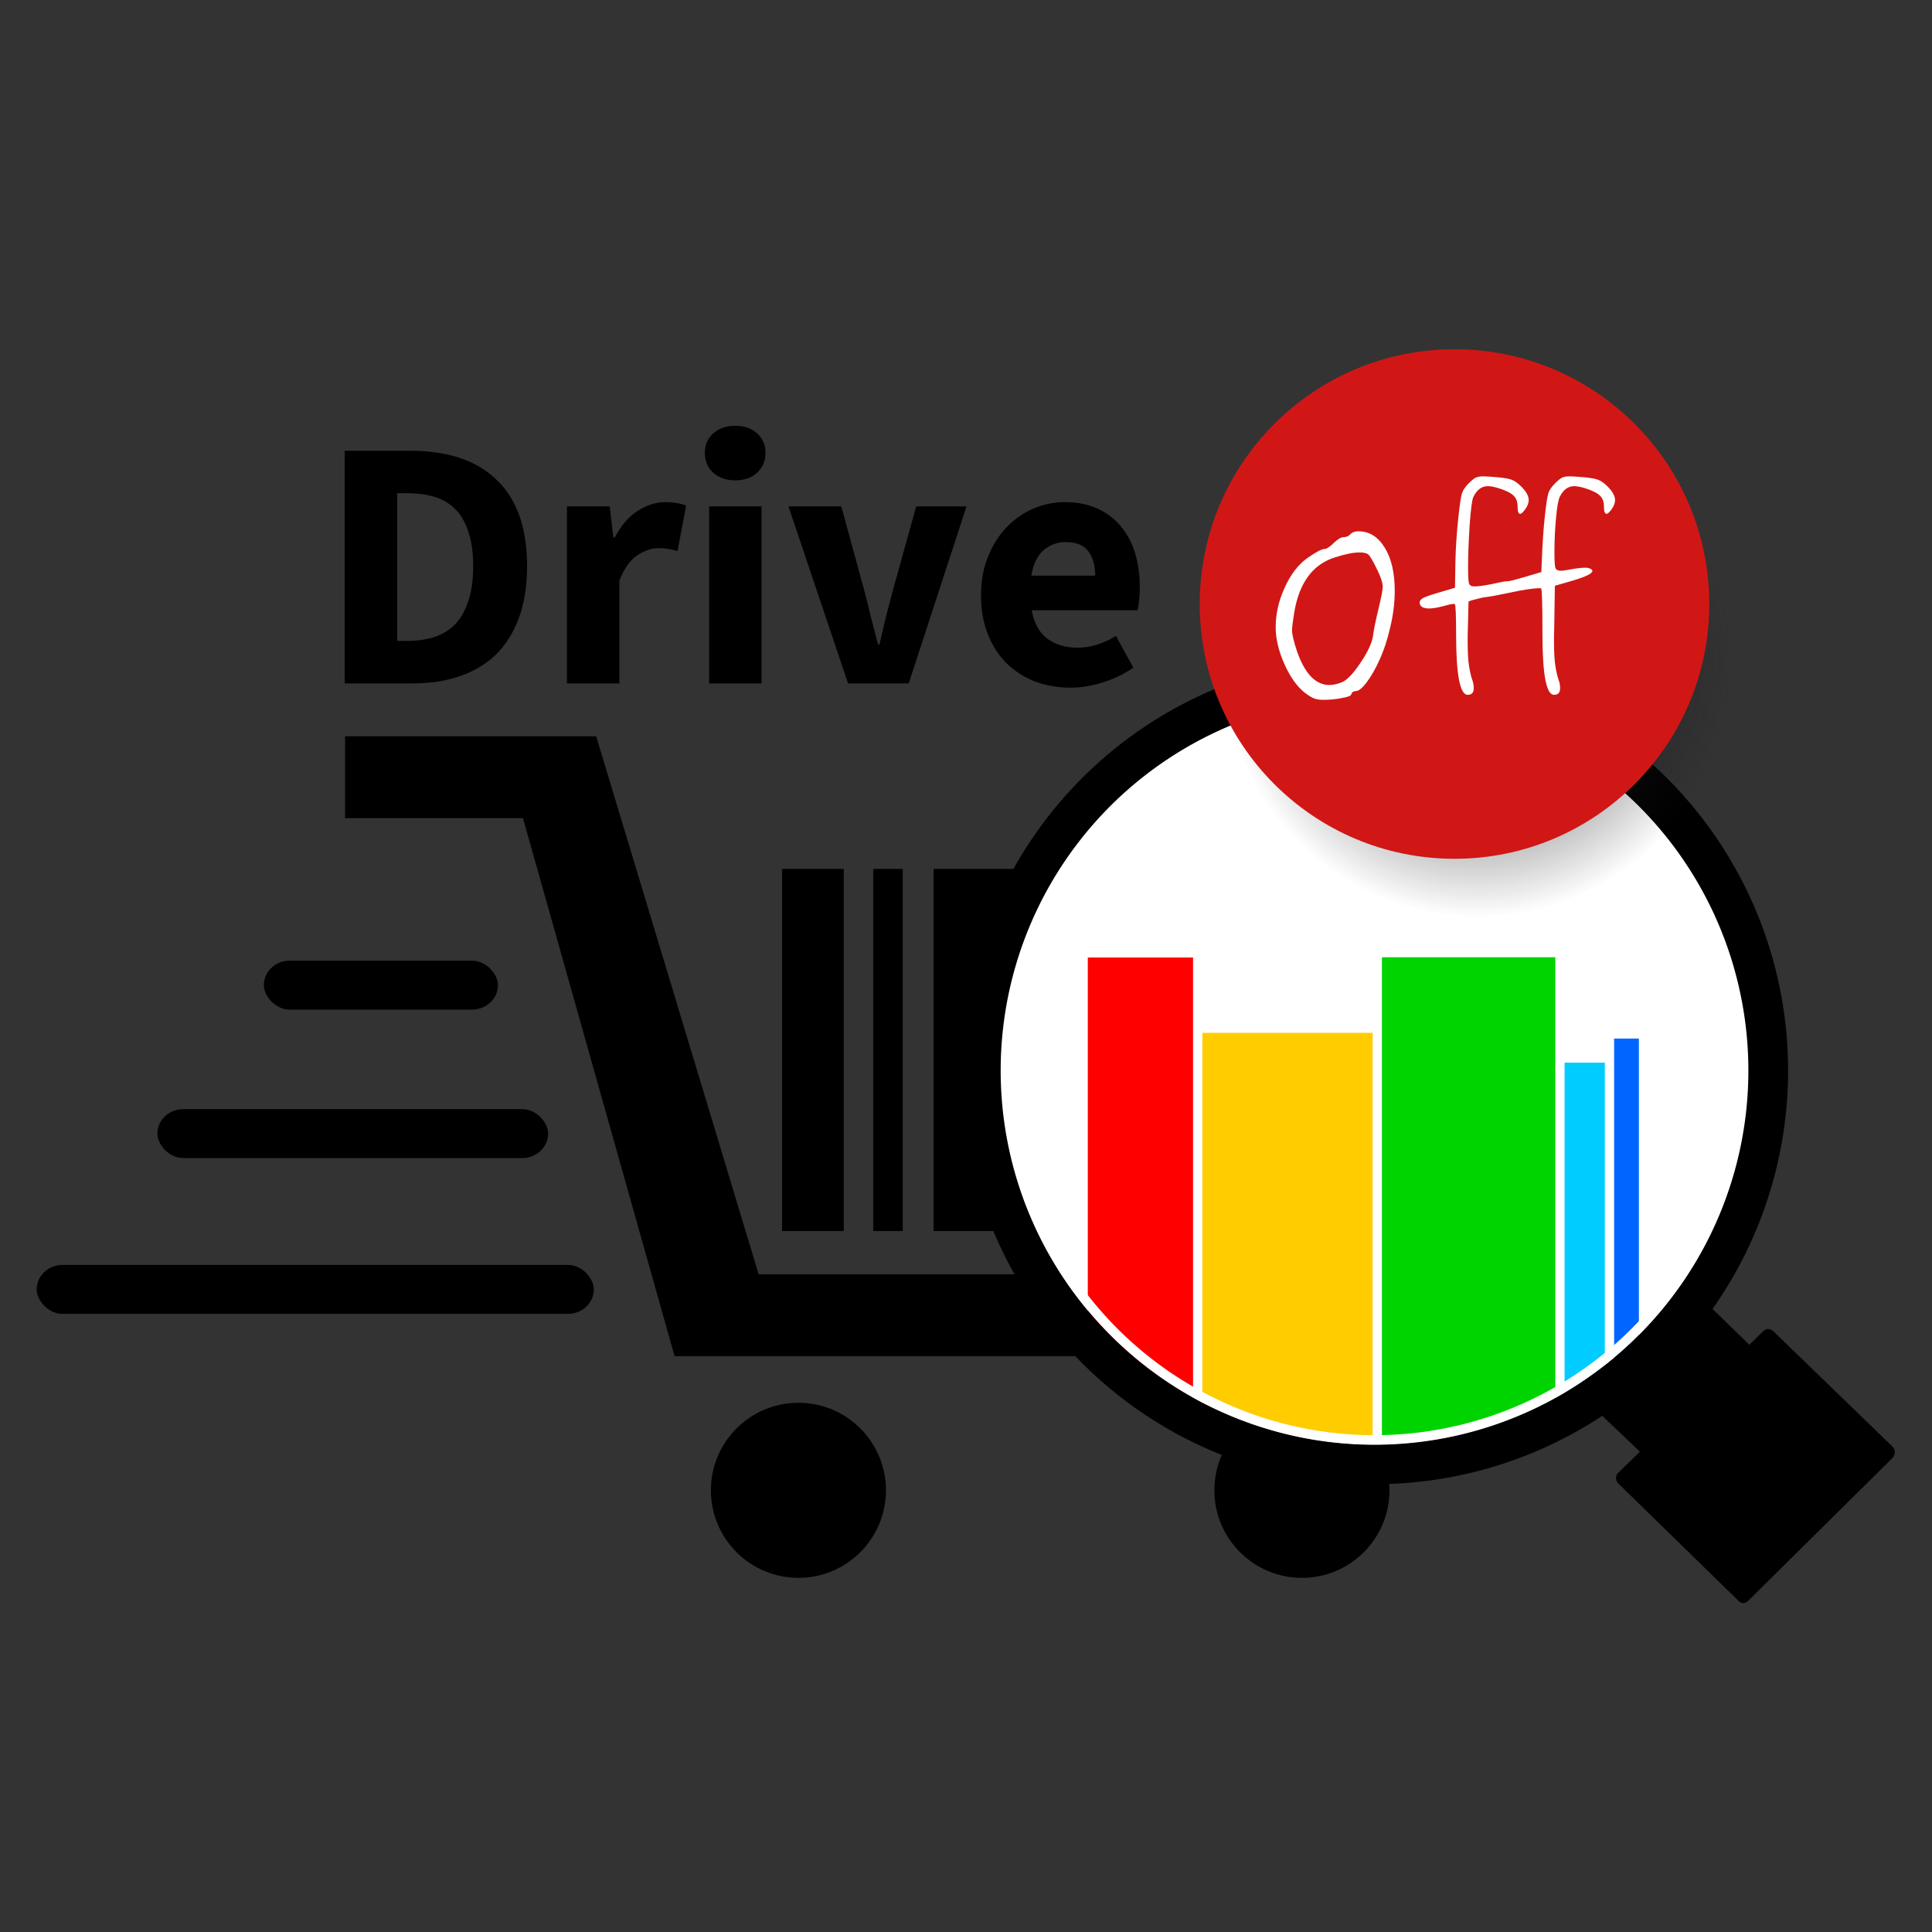 <svg xmlns="http://www.w3.org/2000/svg" xmlns:svg="http://www.w3.org/2000/svg" xmlns:xlink="http://www.w3.org/1999/xlink" id="svg2" width="1000" height="1000" version="1.1" viewBox="0 0 1000 1000"><rect x="0" y="0" width="1000" height="1000" fill="#333333" stroke="none"/><defs id="defs4"><radialGradient id="radialGradient6614-3-5" cx="-1425.714" cy="61.648" r="113.056" fx="-1425.714" fy="61.648" gradientTransform="matrix(0.868,0,0,0.868,931.41,1865.899)" gradientUnits="userSpaceOnUse" xlink:href="#linearGradient6608"/><linearGradient id="linearGradient6608"><stop id="stop6610" offset="0" style="stop-color:#1a1a1a;stop-opacity:1"/><stop id="stop6612" offset="1" style="stop-color:#1a1a1a;stop-opacity:0"/></linearGradient></defs><g id="layer1" transform="translate(0,-52.362)"><flowRoot style="font-style:normal;font-weight:400;font-size:40px;line-height:125%;font-family:sans-serif;letter-spacing:0;word-spacing:0;fill:#000;fill-opacity:1;stroke:none;stroke-width:1px;stroke-linecap:butt;stroke-linejoin:miter;stroke-opacity:1" id="flowRoot6852" xml:space="preserve"><flowRegion id="flowRegion6854"><rect id="rect6856" width="577.143" height="41.429" x="-2582.857" y="382.362"/></flowRegion><flowPara id="flowPara6858"/></flowRoot><g id="g6233"><g id="g7011" transform="matrix(15.625,0,0,15.625,-6244.683,-37938.422)"><g id="g6706" transform="matrix(0.107,0,0,0.107,437.457,2122.077)"><g id="g7116-5-1" transform="matrix(0.804,0,0,0.804,344,1551.809)"><g style="fill:#000;fill-opacity:1" id="g6771-3-0" transform="matrix(2.892,0,0,2.892,3562.888,1854.455)"><rect style="opacity:1;fill:#000;fill-opacity:1;stroke:none;stroke-width:3;stroke-linecap:round;stroke-linejoin:round;stroke-miterlimit:4;stroke-dasharray:none;stroke-dashoffset:0;stroke-opacity:1" id="rect6646-5-6" width="8.214" height="48.214" x="-1427.723" y="50.398"/><rect style="opacity:1;fill:#000;fill-opacity:1;stroke:none;stroke-width:3;stroke-linecap:round;stroke-linejoin:round;stroke-miterlimit:4;stroke-dasharray:none;stroke-dashoffset:0;stroke-opacity:1" id="rect6646-0-6-3" width="3.929" height="48.214" x="-1415.58" y="50.398"/><rect style="opacity:1;fill:#000;fill-opacity:1;stroke:none;stroke-width:3;stroke-linecap:round;stroke-linejoin:round;stroke-miterlimit:4;stroke-dasharray:none;stroke-dashoffset:0;stroke-opacity:1" id="rect6646-0-4-2-2" width="11.429" height="48.214" x="-1407.545" y="50.398"/><rect style="opacity:1;fill:#000;fill-opacity:1;stroke:none;stroke-width:3;stroke-linecap:round;stroke-linejoin:round;stroke-miterlimit:4;stroke-dasharray:none;stroke-dashoffset:0;stroke-opacity:1" id="rect6646-0-4-8-9-0" width="3.571" height="48.214" x="-1391.295" y="50.398"/><rect style="opacity:1;fill:#000;fill-opacity:1;stroke:none;stroke-width:3;stroke-linecap:round;stroke-linejoin:round;stroke-miterlimit:4;stroke-dasharray:none;stroke-dashoffset:0;stroke-opacity:1" id="rect6646-0-4-8-8-1-6" width="7.143" height="48.214" x="-1379.509" y="50.398"/><rect style="opacity:1;fill:#000;fill-opacity:1;stroke:none;stroke-width:3;stroke-linecap:round;stroke-linejoin:round;stroke-miterlimit:4;stroke-dasharray:none;stroke-dashoffset:0;stroke-opacity:1" id="rect6646-0-4-8-8-8-2-1" width="11.25" height="48.214" x="-1367.366" y="50.398"/><rect style="opacity:1;fill:#000;fill-opacity:1;stroke:none;stroke-width:3;stroke-linecap:round;stroke-linejoin:round;stroke-miterlimit:4;stroke-dasharray:none;stroke-dashoffset:0;stroke-opacity:1" id="rect6646-0-4-8-8-8-9-7-5" width="3.214" height="48.214" x="-1351.205" y="50.398"/></g><g id="g6915-0-5" transform="matrix(2.346,0,0,2.346,-1203.599,1813.176)"><g id="g6960-9-4" transform="matrix(0.42,0,0,0.42,187.148,18.577)"><g id="g6917-3-7"><path id="polygon6919-6-6" d="M 128.777,93.739 192.279,304 l 255.713,0 0,32 -288.566,0 -59.247,-210.261 -69.531,0 0,-32 z"/></g><path id="path6921-0-5" d="m 242.035,388.426 c 0,18.888 -15.325,34.213 -34.213,34.213 -18.888,0 -34.213,-15.325 -34.213,-34.213 0,-18.888 15.325,-34.213 34.213,-34.213 18.888,0 34.213,15.325 34.213,34.213 z"/><path id="path6923-6-6" d="m 438.801,388.426 c 0,18.888 -15.325,34.213 -34.213,34.213 -18.888,0 -34.213,-15.325 -34.213,-34.213 0,-18.888 15.325,-34.213 34.213,-34.213 18.888,0 34.213,15.325 34.213,34.213 z"/></g></g><g id="text5781-2-9" style="font-style:normal;font-variant:normal;font-weight:700;font-stretch:normal;font-size:137.399px;line-height:125%;font-family:'Source Sans Pro';-inkscape-font-specification:'Source Sans Pro Bold';letter-spacing:0;word-spacing:0;fill:#000;fill-opacity:1;stroke:none;stroke-width:1px;stroke-linecap:butt;stroke-linejoin:miter;stroke-opacity:1"><path id="path9414" d="m -734.48,1928.764 0,-89.584 25.281,0 q 10.305,0 18.549,2.611 8.244,2.611 14.152,8.107 5.908,5.359 9.068,13.74 3.16,8.381 3.16,19.923 0,11.541 -3.16,20.06 -3.16,8.519 -8.931,14.152 -5.771,5.496 -13.877,8.244 -7.969,2.748 -17.862,2.748 l -26.381,0 z m 20.198,-16.351 3.847,0 q 5.771,0 10.442,-1.511 4.672,-1.511 7.969,-4.809 3.298,-3.435 5.084,-8.931 1.924,-5.496 1.924,-13.602 0,-7.969 -1.924,-13.328 -1.786,-5.496 -5.084,-8.656 -3.298,-3.298 -7.969,-4.672 -4.672,-1.374 -10.442,-1.374 l -3.847,0 0,56.883 z" style="font-style:normal;font-variant:normal;font-weight:700;font-stretch:normal;font-family:'Source Sans Pro';-inkscape-font-specification:'Source Sans Pro Bold'"/><path id="path9416" d="m -648.912,1928.764 0,-68.15 16.488,0 1.374,11.954 0.55,0 q 3.71,-7.007 8.931,-10.305 5.221,-3.298 10.442,-3.298 2.885,0 4.672,0.412 1.924,0.275 3.435,0.962 l -3.298,17.45 q -1.924,-0.55 -3.572,-0.824 -1.649,-0.275 -3.847,-0.275 -3.847,0 -8.107,2.748 -4.122,2.748 -6.87,9.755 l 0,39.571 -20.198,0 z" style="font-style:normal;font-variant:normal;font-weight:700;font-stretch:normal;font-family:'Source Sans Pro';-inkscape-font-specification:'Source Sans Pro Bold'"/><path id="path9418" d="m -594.167,1928.764 0,-68.15 20.198,0 0,68.15 -20.198,0 z m 10.03,-78.18 q -5.084,0 -8.381,-2.885 -3.298,-3.023 -3.298,-7.694 0,-4.671 3.298,-7.557 3.298,-2.885 8.381,-2.885 5.221,0 8.381,2.885 3.298,2.885 3.298,7.557 0,4.672 -3.298,7.694 -3.16,2.885 -8.381,2.885 z" style="font-style:normal;font-variant:normal;font-weight:700;font-stretch:normal;font-family:'Source Sans Pro';-inkscape-font-specification:'Source Sans Pro Bold'"/><path id="path9420" d="m -540.665,1928.764 -22.946,-68.15 20.335,0 8.794,32.151 q 1.374,5.084 2.611,10.442 1.374,5.221 2.748,10.58 l 0.55,0 q 1.237,-5.359 2.473,-10.58 1.374,-5.359 2.748,-10.442 l 8.931,-32.151 19.373,0 -22.259,68.15 -23.358,0 z" style="font-style:normal;font-variant:normal;font-weight:700;font-stretch:normal;font-family:'Source Sans Pro';-inkscape-font-specification:'Source Sans Pro Bold'"/><path id="path9422" d="m -454.98,1930.413 q -7.282,0 -13.602,-2.336 -6.32,-2.473 -10.992,-7.007 -4.672,-4.671 -7.282,-11.267 -2.611,-6.595 -2.611,-15.114 0,-8.244 2.748,-14.839 2.748,-6.732 7.145,-11.267 4.534,-4.671 10.305,-7.145 5.771,-2.473 11.954,-2.473 7.282,0 12.641,2.473 5.496,2.473 9.068,6.87 3.71,4.397 5.496,10.442 1.786,5.908 1.786,12.916 0,2.748 -0.275,5.221 -0.275,2.473 -0.55,3.71 l -40.807,0 q 1.374,7.42 6.046,10.992 4.809,3.435 11.679,3.435 7.282,0 14.702,-4.534 l 6.733,12.229 q -5.221,3.572 -11.679,5.633 -6.32,2.061 -12.503,2.061 z m -15.114,-43.143 24.594,0 q 0,-5.771 -2.611,-9.343 -2.611,-3.572 -8.794,-3.572 -4.809,0 -8.519,3.16 -3.572,3.16 -4.672,9.755 z" style="font-style:normal;font-variant:normal;font-weight:700;font-stretch:normal;font-family:'Source Sans Pro';-inkscape-font-specification:'Source Sans Pro Bold'"/></g></g><circle id="path7242-84-7-2-5" cx="-105.505" cy="2792.22" r="144.38" transform="matrix(0.84,0,0,0.84,160.376,877.341)" style="opacity:1;fill:#fff;fill-opacity:1;stroke:none;stroke-width:11.899;stroke-linecap:round;stroke-linejoin:round;stroke-miterlimit:4;stroke-dasharray:none;stroke-dashoffset:0;stroke-opacity:1"/><g id="g6310-0-4" transform="matrix(0.84,0,0,0.84,338.589,1423.215)"><path style="fill:#06f;fill-opacity:1;fill-rule:nonzero;stroke:none;stroke-width:13.794" id="path9967-2-2-7" d="m -228.709,2130.092 0,129.175 9.129,-4.958 0,-124.217 -9.129,0 z"/><path style="fill:#0cf;fill-opacity:1;fill-rule:nonzero;stroke:none;stroke-width:13.794" id="path9969-6-3-4" d="m -246.966,2138.976 0,121.626 c 4.946,0 9.889,0 14.834,0 l 0,-121.626 c -4.946,0 -9.889,0 -14.834,0 z"/><path style="fill:#00d400;fill-opacity:1;fill-rule:nonzero;stroke:none;stroke-width:13.794" id="path9971-1-7-4" d="m -314.29,2100.123 0,188.706 c 21.292,0 42.609,-10.459 63.901,-10.459 l 0,-178.247 z"/><path style="fill:#fc0;fill-opacity:1;fill-rule:nonzero;stroke:none;stroke-width:13.794" id="path9973-8-5-3" d="m -380.473,2127.976 0,151.824 c 20.92,0 41.84,0 62.76,0 l 0,-151.824 c -20.92,0 -41.84,0 -62.76,0 z"/><path style="fill:red;fill-opacity:1;fill-rule:nonzero;stroke:none;stroke-width:13.794" id="path9975-7-9-0" d="m -422.694,2100.218 0,150.706 c 12.933,0 25.864,24.358 38.797,24.358 l 0,-175.064 z"/></g><path id="path7244-7-5-9-8-8" d="m 19.515,2879.39 c -11.495,15.502 -24.114,29.076 -40.907,39.164 l 19.469,18.507 c 3.733,-2.597 7.398,-5.407 10.992,-8.44 l 12.828,-12.101 c 5.862,-6.165 10.437,-11.757 15.836,-19.367 z" transform="matrix(0.84,0,0,0.84,160.376,877.341)" style="fill:#000;fill-opacity:1;fill-rule:evenodd;stroke:none;stroke-width:1.19;stroke-linecap:butt;stroke-linejoin:miter;stroke-miterlimit:4;stroke-dasharray:none;stroke-opacity:1"/><path id="path7244-8-2-3-9-6" d="m -15.03,2943.902 43.852,42.816 c 0.992,1.091 1.956,1.78 3.636,0.84 l 53.794,-53.237 c 0.85,-1.403 0.96,-2.813 -0.367,-4.14 l -43.374,-42.004 c -1.241,-1.26 -2.763,-1.735 -4.225,-0.273 l -53.824,52.6 c 0,0 -0.919,1.97 0.508,3.397 z" transform="matrix(0.84,0,0,0.84,160.376,877.341)" style="fill:#000;fill-opacity:1;fill-rule:evenodd;stroke:none;stroke-width:1.19;stroke-linecap:butt;stroke-linejoin:miter;stroke-miterlimit:4;stroke-dasharray:none;stroke-opacity:1"/><path id="path6323-4-8" d="m -104.859,2639.298 a 152.43,152.447 0 0 0 -152.43,152.447 152.43,152.447 0 0 0 152.43,152.447 152.43,152.447 0 0 0 152.43,-152.447 152.43,152.447 0 0 0 -152.43,-152.447 z m 0,14.645 a 137.787,137.802 0 0 1 137.787,137.803 137.787,137.802 0 0 1 -137.787,137.8 137.787,137.802 0 0 1 -137.787,-137.8 137.787,137.802 0 0 1 137.787,-137.803 z" transform="matrix(0.84,0,0,0.84,160.376,877.341)" style="opacity:1;fill:#000;fill-opacity:1;stroke:none;stroke-width:12;stroke-linecap:round;stroke-linejoin:round;stroke-miterlimit:4;stroke-dasharray:none;stroke-dashoffset:0;stroke-opacity:1"/><path id="path6323-4-8-8" d="m -104.859,2654.669 a 137.473,137.489 0 0 0 -137.473,137.489 137.473,137.489 0 0 0 137.473,137.491 137.473,137.489 0 0 0 137.473,-137.491 137.473,137.489 0 0 0 -137.473,-137.489 z m 0,3.524 a 133.95,133.965 0 0 1 133.95,133.965 133.95,133.965 0 0 1 -133.95,133.967 133.95,133.965 0 0 1 -133.95,-133.967 133.95,133.965 0 0 1 133.95,-133.965 z" transform="matrix(0.84,0,0,0.84,160.376,877.341)" style="opacity:1;fill:#fff;fill-opacity:1;stroke:none;stroke-width:12;stroke-linecap:round;stroke-linejoin:round;stroke-miterlimit:4;stroke-dasharray:none;stroke-dashoffset:0;stroke-opacity:1"/><g id="g7660-7-8" transform="matrix(0.804,0,0,0.804,350.392,1552.812)"><circle style="opacity:1;fill:url(#radialGradient6614-3-5);fill-opacity:1;stroke:none;stroke-width:3;stroke-linecap:round;stroke-linejoin:round;stroke-miterlimit:4;stroke-dasharray:none;stroke-dashoffset:0;stroke-opacity:1" id="path4916-6-3-4" cx="-305.793" cy="1919.396" r="98.107"/><circle style="opacity:1;fill:#d01716;fill-opacity:1;stroke:none;stroke-width:3;stroke-linecap:round;stroke-linejoin:round;stroke-miterlimit:4;stroke-dasharray:none;stroke-dashoffset:0;stroke-opacity:1" id="path4916-61-3" cx="-315.097" cy="1896.949" r="98.107"/><g id="text5781-7-2-1" style="font-style:normal;font-weight:400;font-size:83.965px;line-height:125%;font-family:sans-serif;letter-spacing:0;word-spacing:0;fill:#fff;fill-opacity:1;stroke:none;stroke-width:1px;stroke-linecap:butt;stroke-linejoin:miter;stroke-opacity:1"><path id="path9409" d="m -338.106,1891.951 q 0,6.801 -1.763,14.106 -1.679,7.221 -4.114,12.427 -2.351,5.206 -4.954,8.648 -2.519,3.359 -4.198,3.359 -1.343,0 -1.763,1.343 -0.252,0.756 -3.694,1.343 -3.359,0.672 -7.053,0.672 -2.267,0 -3.611,-0.588 -1.343,-0.504 -3.527,-2.183 -4.45,-3.526 -7.809,-10.999 -3.359,-7.557 -3.359,-14.19 0,-7.641 3.443,-15.198 3.443,-7.641 8.732,-11.419 5.038,-3.527 6.717,-3.527 1.092,0 3.443,-2.267 2.351,-2.267 3.778,-2.267 1.595,0 2.603,-1.092 1.092,-1.175 3.107,-1.175 6.297,0 10.16,6.297 3.862,6.213 3.862,16.709 z m -4.618,-1.595 q 0,-2.435 -2.435,-7.221 -2.351,-4.786 -3.275,-5.374 -1.008,-0.672 -3.191,-0.672 -3.694,0 -9.572,1.931 -12.763,4.03 -15.618,21.243 -0.84,5.206 -0.84,6.801 0,2.435 2.015,8.396 4.534,12.679 12.343,12.679 2.183,0 4.702,-1.008 2.939,-1.091 7.137,-7.305 4.282,-6.297 4.954,-10.412 0.42,-3.442 2.099,-10.412 1.679,-6.969 1.679,-8.648 z" style="font-style:normal;font-variant:normal;font-weight:400;font-stretch:normal;font-family:Purisa;-inkscape-font-specification:Purisa;fill:#fff"/><path id="path9411" d="m -315.41,1896.905 q -1.008,0 -4.282,0.924 -3.191,0.84 -5.122,0.84 -3.694,0 -3.694,-2.351 0,-0.924 1.343,-1.679 1.427,-0.756 5.458,-1.931 l 6.801,-2.015 0.168,-10.328 q 0.168,-7.809 1.176,-17.213 0.756,-6.969 1.343,-8.816 0.588,-1.847 2.603,-3.862 1.679,-1.679 2.687,-2.183 1.092,-0.504 3.023,-0.504 1.427,0 6.046,0.42 3.527,0.336 5.038,1.008 1.511,0.588 3.443,2.519 2.855,2.855 2.855,5.206 0,1.679 -1.343,3.526 -1.259,1.763 -1.931,1.763 -1.008,0 -1.008,-2.855 0,-2.687 -1.511,-4.114 -1.427,-1.511 -5.626,-2.855 -2.771,-0.84 -4.282,-0.84 -3.611,0 -5.626,4.198 -0.756,1.679 -1.427,10.999 -0.588,9.32 -0.588,16.205 0,4.786 0.336,6.046 0.42,1.175 2.099,1.175 2.855,0 9.488,-1.511 2.099,-0.504 3.443,-0.504 0.924,0 6.046,-1.511 l 6.801,-2.015 0.168,-4.282 q 0.42,-10.412 1.176,-17.213 0.756,-6.969 1.343,-8.816 0.588,-1.847 2.603,-3.862 1.679,-1.679 2.687,-2.183 1.092,-0.504 3.023,-0.504 1.427,0 6.046,0.42 3.527,0.336 5.038,1.008 1.511,0.588 3.443,2.519 2.855,2.855 2.855,5.206 0,1.679 -1.343,3.526 -1.259,1.763 -1.931,1.763 -1.008,0 -1.008,-2.855 0,-2.687 -1.511,-4.114 -1.427,-1.511 -5.626,-2.855 -2.771,-0.84 -4.282,-0.84 -3.611,0 -5.626,4.198 -0.84,1.763 -1.427,8.312 -0.588,6.549 -0.588,12.847 0,4.786 0.336,6.045 0.42,1.176 2.099,1.176 1.008,0 4.198,-0.588 3.191,-0.588 5.29,-0.588 1.176,0 1.931,0.42 0.756,0.336 0.756,0.84 0,1.427 -7.221,3.611 l -7.221,2.099 -0.252,16.373 q 0,1.008 -0.084,2.771 0,1.679 0,2.351 0,6.297 0.588,9.74 0.588,3.443 1.176,4.954 0.588,1.511 0.588,3.275 0,2.519 -2.351,2.519 -4.45,0 -4.45,-23.426 0,-17.045 -0.504,-17.549 -0.084,-0.084 -0.42,-0.084 -3.694,0 -11.419,1.679 -7.725,1.595 -8.9,1.679 -1.343,0.084 -3.191,0.588 -1.763,0.42 -2.939,0.756 l -1.092,0.42 -0.252,10.328 q -0.084,1.931 -0.084,5.122 0,6.297 0.588,9.74 0.588,3.443 1.176,4.954 0.588,1.511 0.588,3.275 0,2.519 -2.351,2.519 -4.45,0 -4.45,-23.426 0,-10.999 -0.504,-11.503 -0.084,-0.084 -0.42,-0.084 z" style="font-style:normal;font-variant:normal;font-weight:400;font-stretch:normal;font-family:Purisa;-inkscape-font-specification:Purisa;fill:#fff"/></g></g><rect id="rect6272-9" width="72.478" height="15.152" x="-271.563" y="3188.38" rx="8" ry="7.576" style="opacity:1;fill:#000;fill-opacity:1;stroke:none;stroke-width:12;stroke-linecap:round;stroke-linejoin:round;stroke-miterlimit:4;stroke-dasharray:none;stroke-dashoffset:0;stroke-opacity:1"/><rect id="rect6272-4-2" width="120.966" height="15.152" x="-304.519" y="3234.342" rx="8" ry="7.576" style="opacity:1;fill:#000;fill-opacity:1;stroke:none;stroke-width:12;stroke-linecap:round;stroke-linejoin:round;stroke-miterlimit:4;stroke-dasharray:none;stroke-dashoffset:0;stroke-opacity:1"/><rect id="rect6272-4-7-0" width="172.484" height="15.152" x="-341.894" y="3282.577" rx="8" ry="7.576" style="opacity:1;fill:#000;fill-opacity:1;stroke:none;stroke-width:12;stroke-linecap:round;stroke-linejoin:round;stroke-miterlimit:4;stroke-dasharray:none;stroke-dashoffset:0;stroke-opacity:1"/></g></g></g></g></svg>